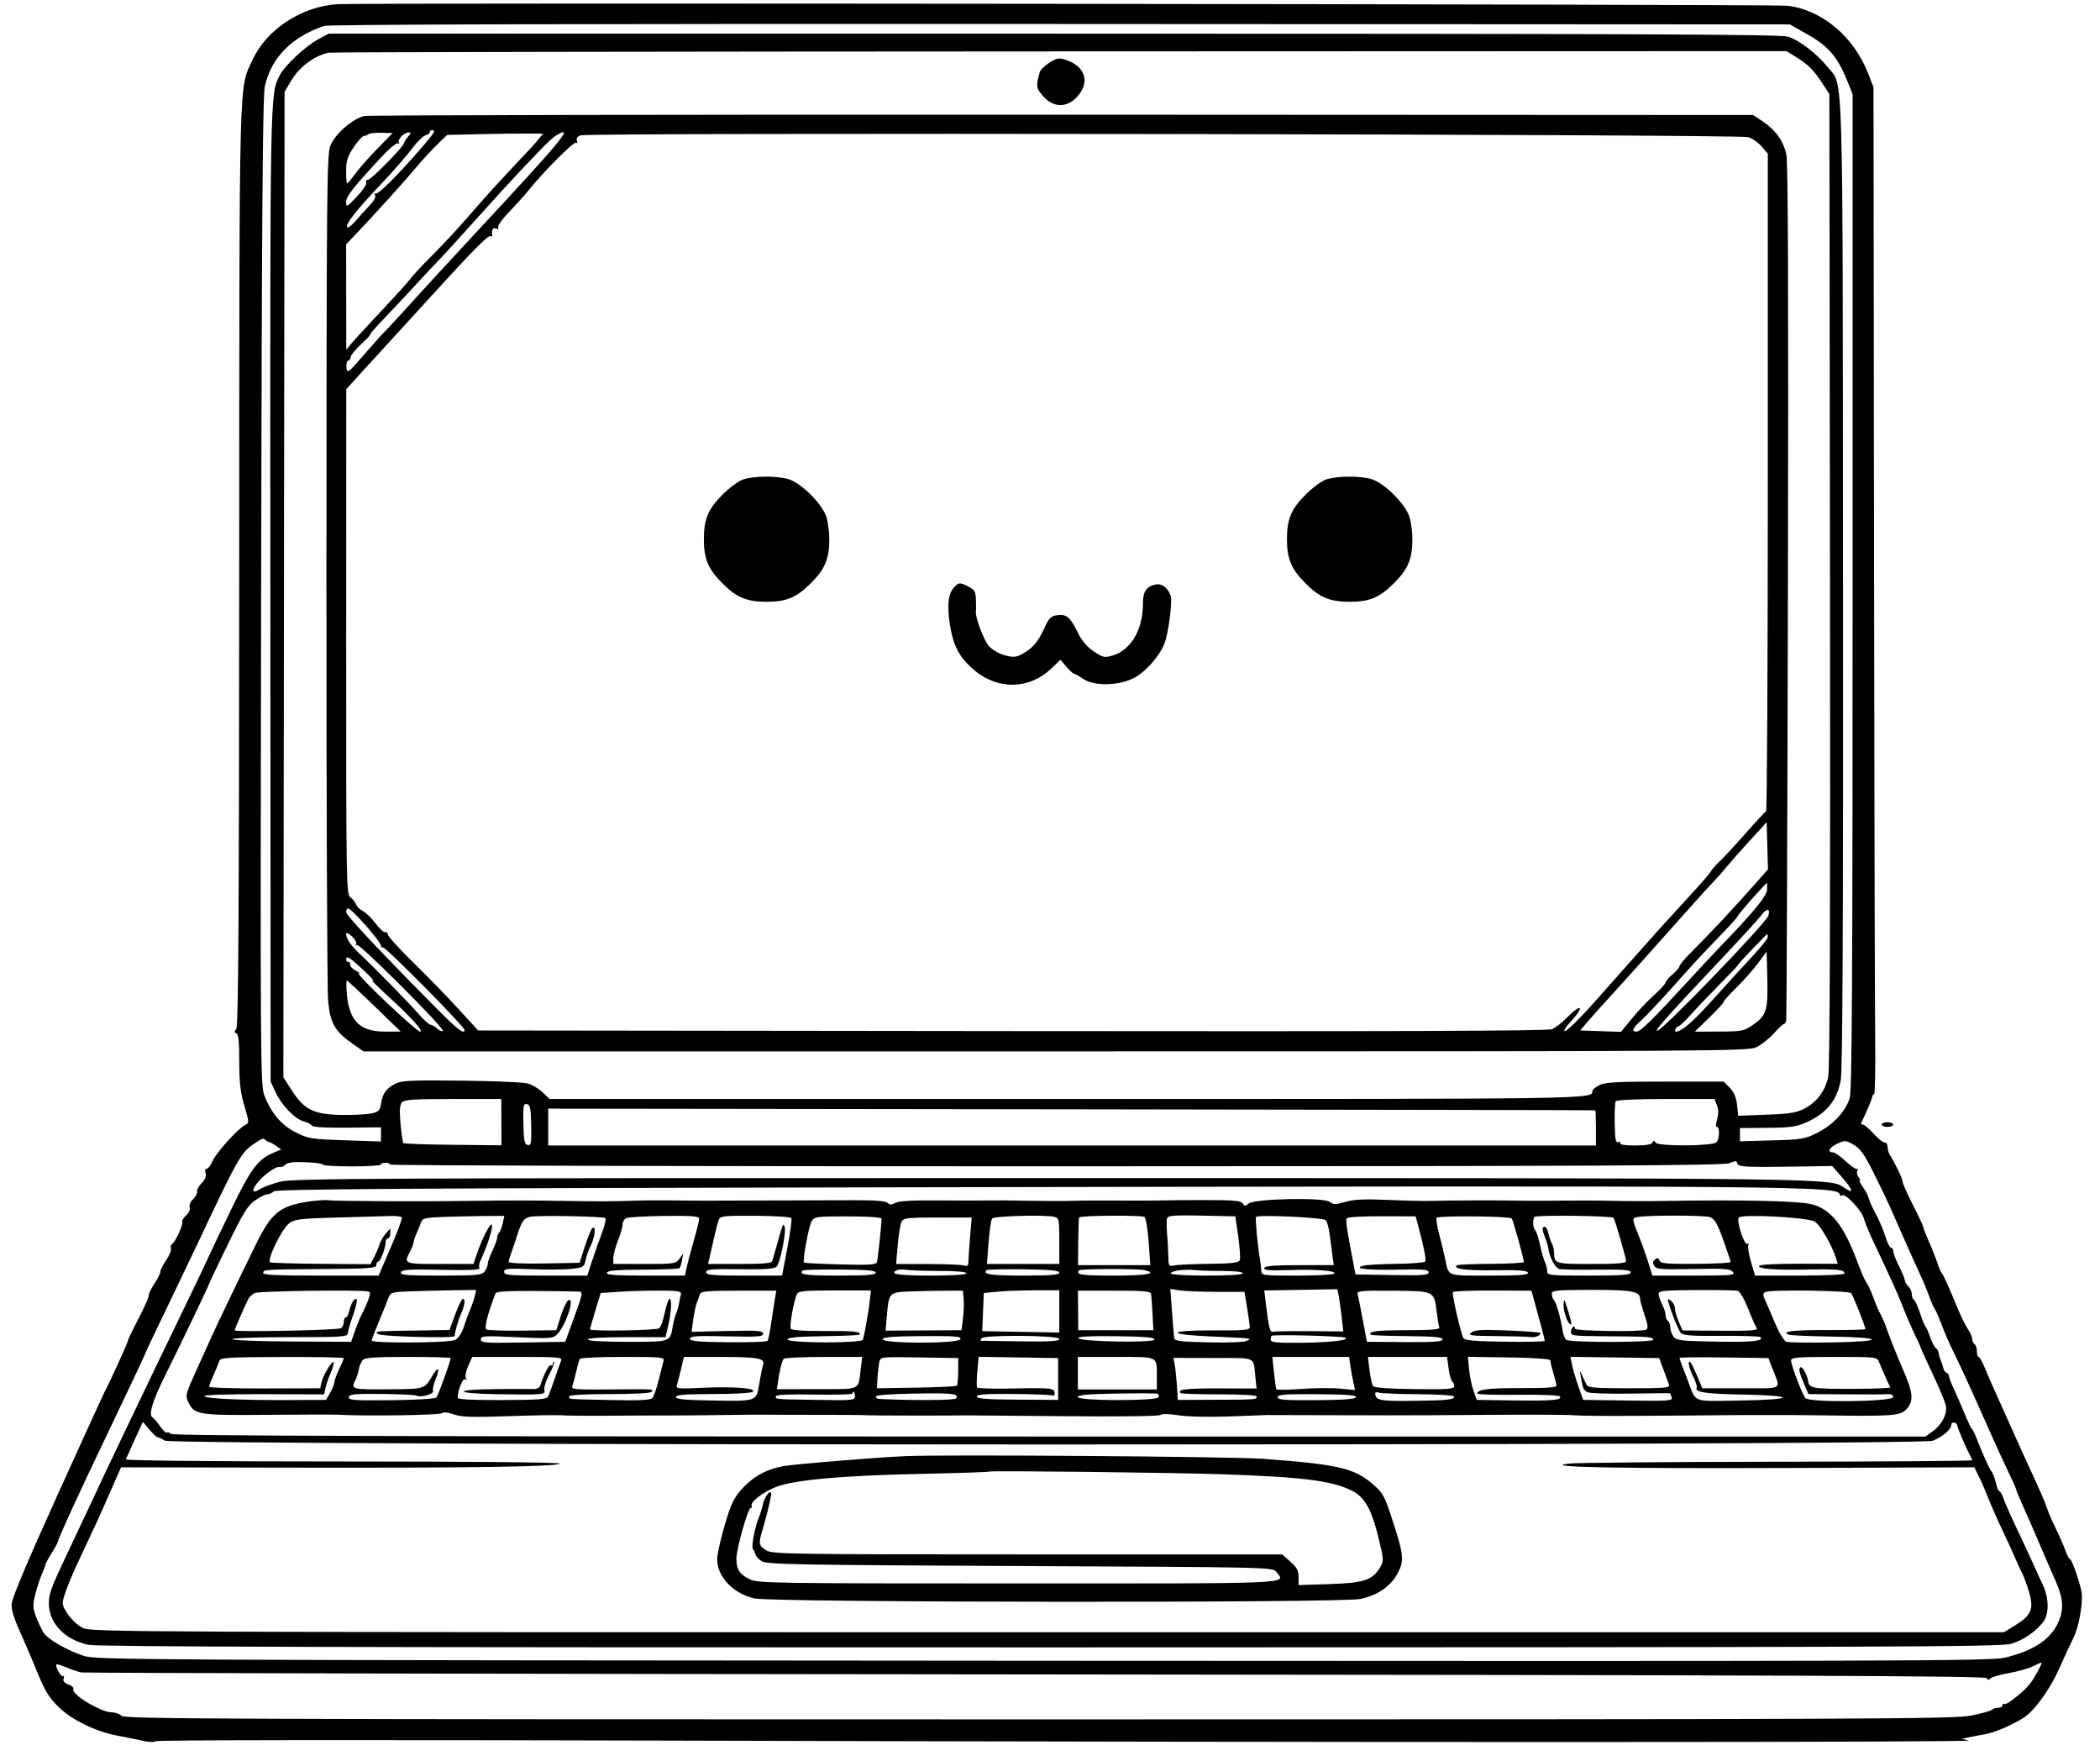 <svg xmlns="http://www.w3.org/2000/svg" width="904" height="758" viewBox="0 0 904 758" version="1.1"><path d="M 145.500 1.785 C 130.090 2.663, 114.953 12.464, 108.844 25.519 C 102.752 38.538, 103.060 27.105, 102.972 243.463 C 102.910 395.485, 102.614 441.762, 101.696 442.875 C 100.764 444.005, 100.776 444.418, 101.750 444.746 C 102.655 445.050, 102.999 448.389, 102.997 456.833 C 102.994 465.915, 103.477 470.131, 105.175 475.860 C 107.319 483.094, 107.324 483.238, 105.428 484.244 C 102.239 485.936, 92.936 496.270, 91.471 499.750 C 90.718 501.538, 89.599 503, 88.984 503 C 88.330 503, 88.122 503.810, 88.484 504.949 C 88.894 506.242, 88.330 507.670, 86.807 509.193 C 85.544 510.456, 84.652 512.104, 84.825 512.856 C 84.997 513.607, 84.223 515.075, 83.103 516.118 C 81.939 517.203, 81.323 518.677, 81.663 519.563 C 82.007 520.462, 81.354 521.953, 80.106 523.116 C 78.923 524.218, 78.179 525.481, 78.453 525.924 C 79.033 526.862, 75.468 534.593, 74.051 535.468 C 73.521 535.796, 73.308 536.639, 73.578 537.342 C 73.848 538.045, 72.928 540.301, 71.534 542.355 C 70.140 544.408, 69 546.681, 69 547.405 C 69 548.129, 67.875 550.379, 66.500 552.405 C 65.125 554.431, 64 556.782, 64 557.629 C 64 558.476, 61.975 563.040, 59.500 567.770 C 57.025 572.499, 55 576.743, 55 577.199 C 55 577.953, 47.195 595.025, 44.907 599.275 C 44.382 600.251, 35.188 620.401, 24.476 644.053 C 11.610 672.462, 5 688.193, 5 690.406 C 5 693.691, 5.940 696.463, 10.458 706.500 C 11.696 709.250, 14.385 715.601, 16.434 720.613 C 19.379 727.818, 21.241 730.781, 25.329 734.770 C 30.957 740.260, 41.264 745.277, 50.364 746.955 C 53.189 747.476, 57.906 748.442, 60.847 749.103 C 63.982 749.807, 66.465 749.929, 66.847 749.399 C 67.235 748.862, 157.723 748.757, 290 749.140 C 579.943 749.980, 851.287 749.945, 847.500 749.069 L 844.500 748.375 847.500 747.722 C 849.150 747.362, 852.300 746.764, 854.500 746.392 C 858.616 745.697, 866.435 742.355, 871.199 739.256 C 875.868 736.219, 882.635 726.824, 886.508 718 C 888.561 713.325, 891.271 707.475, 892.530 705 C 894.723 700.691, 896.541 691.220, 896.167 686.056 C 895.935 682.850, 891.920 671, 891.066 671 C 890.701 671, 889.804 669.313, 889.074 667.250 C 888.343 665.188, 886.496 660.954, 884.970 657.842 C 883.443 654.730, 881.871 651.130, 881.477 649.842 C 880.714 647.347, 877.650 640.287, 873.080 630.500 C 871.539 627.200, 868.684 620.900, 866.735 616.500 C 864.787 612.100, 861.655 605.125, 859.777 601 C 857.899 596.875, 855.493 591.364, 854.431 588.754 C 853.369 586.143, 852.163 584.006, 851.750 584.004 C 851.337 584.002, 851 582.902, 851 581.559 C 851 580.216, 850.550 578.840, 850 578.500 C 849.450 578.160, 849 577.190, 849 576.345 C 849 575.500, 848.194 573.614, 847.208 572.154 C 846.223 570.694, 844.476 567.250, 843.325 564.500 C 838.427 552.788, 836.484 548.470, 835.901 548 C 835.561 547.725, 834.690 545.700, 833.968 543.500 C 833.245 541.300, 831.606 537.165, 830.327 534.312 C 829.047 531.458, 828 528.755, 828 528.303 C 828 527.852, 825.975 523.514, 823.500 518.664 C 821.025 513.815, 819 509.230, 819 508.476 C 819 507.266, 816.078 501.171, 813.491 496.985 C 812.987 496.170, 812.558 494.602, 812.537 493.501 C 812.517 492.401, 811.978 491.599, 811.339 491.720 C 810.701 491.841, 808.565 490.154, 806.592 487.970 C 804.619 485.787, 802.517 484, 801.919 484 C 801.322 484, 801.003 483.663, 801.210 483.250 C 803.163 479.362, 806 472.650, 806 471.917 C 806 471.413, 806.337 471, 806.750 471.001 C 807.163 471.001, 807.373 459.639, 807.217 445.751 C 807.061 431.863, 806.836 334.325, 806.717 229 L 806.500 37.500 804.182 31.581 C 797.938 15.638, 784.165 4.136, 769.305 2.455 C 763.748 1.826, 156.224 1.174, 145.500 1.785 M 139.500 11.169 C 125.602 15.851, 116.785 24.812, 114.018 37.066 C 113.076 41.236, 112.701 91.879, 112.404 254.729 C 112.039 454.869, 112.116 467.211, 113.764 471.405 C 116.807 479.152, 121.142 484.260, 127.316 487.373 C 132.666 490.070, 133.963 490.278, 148.507 490.766 L 164 491.287 164 488.233 L 164 485.179 149.464 485.339 C 139.858 485.446, 134.686 485.128, 134.214 484.404 C 133.821 483.801, 132.271 483.007, 130.769 482.640 C 127.068 481.734, 121.208 475.679, 118.623 470.089 L 116.500 465.500 116.376 256.570 C 116.245 37.750, 116.192 40.710, 120.423 32.393 C 122.541 28.229, 131.599 19.780, 137.073 16.860 L 141.500 14.500 453.500 14.500 C 700.917 14.500, 766.354 14.760, 769.626 15.755 C 774.483 17.233, 782.154 23.103, 786.808 28.904 C 793.661 37.446, 793.218 22.371, 793.366 252 C 793.464 404.380, 793.196 461.014, 792.355 465.199 C 790.616 473.848, 786.133 479.248, 777.500 483.091 C 773.307 484.958, 770.605 485.332, 760.750 485.409 L 749 485.500 749 488.346 L 749 491.192 762.750 490.822 C 775.592 490.476, 776.886 490.258, 782.355 487.512 C 789.136 484.108, 794.501 478.337, 796.264 472.553 C 797.229 469.390, 797.500 421.509, 797.500 254.500 L 797.500 40.500 795.182 34.761 C 791.071 24.580, 787.158 19.968, 778.417 15 L 770.500 10.500 456.500 10.329 C 247.152 10.215, 141.500 10.495, 139.500 11.169 M 141.500 22.668 C 135.194 24.041, 128.938 28.711, 125.349 34.725 L 122.500 39.500 122.241 251.581 L 121.982 463.662 125.857 469.658 C 131.077 477.734, 135.293 479.721, 147.500 479.860 C 152.450 479.916, 158.070 479.616, 159.989 479.192 C 163.033 478.521, 163.555 477.955, 164.073 474.764 C 164.774 470.456, 166.276 468.426, 170.305 466.342 C 172.767 465.069, 177.424 464.862, 198.378 465.093 C 212.195 465.246, 225.075 465.778, 227 466.276 C 228.925 466.775, 231.871 468.491, 233.548 470.091 L 236.595 473 460.239 473 C 689.518 473, 685.430 473.063, 685.485 469.513 C 685.493 468.971, 686.850 467.846, 688.500 467.013 C 690.942 465.781, 696.191 465.500, 716.728 465.500 L 741.956 465.500 744.587 468.132 C 746.422 469.967, 747.380 472.194, 747.751 475.481 L 748.282 480.198 760.391 479.759 C 770.254 479.402, 773.279 478.920, 776.698 477.162 C 782.120 474.374, 785.671 469.642, 786.989 463.447 C 787.713 460.049, 787.958 393.040, 787.771 249.500 L 787.500 40.500 784.624 36.071 C 780.853 30.263, 778.398 27.786, 773.270 24.615 L 769.040 22 456.270 22.116 C 284.246 22.180, 142.600 22.428, 141.500 22.668 M 451.255 27.312 C 449.470 28.515, 447.825 30.175, 447.598 31 C 445.898 37.188, 446.001 37.932, 449.041 41.394 C 453.918 46.949, 460.427 46.423, 464.921 40.111 C 468.707 34.794, 466.823 29.078, 460.401 26.394 C 456.083 24.590, 455.154 24.683, 451.255 27.312 M 156.910 49.927 C 152.101 50.873, 144.482 57.407, 142.328 62.432 C 140.691 66.248, 140.580 77.511, 140.520 244.500 C 140.485 342.400, 140.813 426.255, 141.250 430.845 C 142.160 440.423, 144.203 443.959, 151.923 449.321 L 156.500 452.500 454.500 452.500 C 742.600 452.500, 752.624 452.438, 756.227 450.647 C 758.276 449.628, 761.641 446.928, 763.704 444.647 C 765.767 442.366, 767.706 440.580, 768.013 440.679 C 768.320 440.777, 768.726 440.102, 768.915 439.179 C 769.104 438.255, 769.435 355.150, 769.651 254.500 C 769.920 128.743, 769.713 69.952, 768.989 66.553 C 767.737 60.668, 764.343 55.917, 758.742 52.211 L 754.646 49.500 457.573 49.360 C 294.183 49.283, 158.884 49.538, 156.910 49.927 M 185 56.883 C 185 57.369, 184.156 57.987, 183.125 58.257 C 182.093 58.527, 179.450 61.167, 177.249 64.124 C 175.049 67.081, 169.031 73.953, 163.875 79.396 C 153.262 90.599, 148.432 96.766, 149.462 97.795 C 149.849 98.182, 151.508 96.924, 153.150 94.999 C 154.792 93.075, 157.506 90.077, 159.181 88.338 C 161.057 86.390, 161.931 84.698, 161.459 83.933 C 161.021 83.225, 161.101 82.945, 161.646 83.281 C 162.668 83.913, 170.738 75.944, 180.800 64.366 C 187.089 57.129, 187.791 56, 186 56 C 185.450 56, 185 56.398, 185 56.883 M 158.562 57.771 C 158.161 58.172, 157.308 58.500, 156.667 58.500 C 156.025 58.500, 154.037 60.688, 152.250 63.363 C 149.587 67.347, 149 69.200, 149 73.613 C 149 76.576, 149.186 79, 149.413 79 C 149.641 79, 151.230 77.088, 152.945 74.750 C 154.659 72.412, 158.984 67.522, 162.556 63.881 L 169.049 57.262 164.170 57.152 C 161.486 57.092, 158.963 57.370, 158.562 57.771 M 172.653 58.831 C 171.741 59.838, 171.334 61.035, 171.748 61.491 C 172.162 61.948, 172.001 62.036, 171.391 61.688 C 170.781 61.341, 167.856 63.657, 164.891 66.836 C 152.088 80.564, 149 84.472, 149 86.948 C 149 89.308, 149.287 89.166, 153.586 84.679 C 156.109 82.046, 157.944 79.298, 157.665 78.571 C 157.386 77.843, 157.724 77.305, 158.415 77.374 C 159.689 77.502, 174 62.865, 174 61.435 C 174 61.007, 174.745 59.835, 175.655 58.829 C 177.064 57.272, 177.087 57, 175.810 57 C 174.985 57, 173.564 57.824, 172.653 58.831 M 205.506 57.758 L 192.511 58.063 188.142 62.282 C 185.740 64.602, 181.523 69.200, 178.773 72.500 C 174.058 78.155, 161.070 92.493, 152.750 101.227 L 149 105.163 149.033 127.832 L 149.067 150.500 151.125 148 C 152.257 146.625, 158.202 140.156, 164.335 133.625 C 170.468 127.094, 176.149 120.804, 176.960 119.647 C 177.770 118.490, 181.148 114.834, 184.467 111.522 C 191.430 104.572, 197.977 97.463, 206.570 87.522 C 209.908 83.660, 216.545 76.399, 221.318 71.387 C 226.091 66.375, 230.838 61.200, 231.868 59.887 L 233.739 57.500 226.119 57.476 C 221.929 57.463, 212.652 57.589, 205.506 57.758 M 239.524 58.206 C 238.437 58.837, 235.583 61.410, 233.180 63.926 C 230.777 66.442, 226.449 70.975, 223.561 74 C 220.673 77.025, 212.053 86.467, 204.405 94.983 C 196.757 103.499, 189.779 111.149, 188.898 111.983 C 188.017 112.817, 183.779 117.325, 179.480 122 C 175.180 126.675, 168.751 133.537, 165.193 137.250 C 161.634 140.963, 159 144, 159.339 144 C 159.678 144, 157.940 145.857, 155.478 148.127 C 153.015 150.397, 151 152.835, 151 153.544 C 151 154.253, 150.511 154.996, 149.912 155.196 C 149.314 155.395, 148.977 156.780, 149.162 158.272 C 149.481 160.832, 149.897 160.527, 156.500 152.897 C 160.350 148.448, 164.061 144.289, 164.747 143.654 C 165.843 142.640, 178.369 129.011, 187.406 119 C 189.143 117.075, 196.427 109.200, 203.592 101.500 C 242.281 59.919, 247.579 53.536, 239.524 58.206 M 249.836 58.256 C 248.527 58.741, 248.005 59.569, 248.384 60.558 C 248.744 61.496, 248.562 61.847, 247.923 61.452 C 246.949 60.851, 234.003 73.852, 227.462 82 C 225.917 83.925, 222.201 88.043, 219.206 91.151 C 216.210 94.259, 214.062 97.291, 214.432 97.889 C 214.851 98.567, 214.519 98.753, 213.552 98.382 C 212.137 97.839, 211.499 98.980, 211.906 101.324 C 211.985 101.778, 211.652 101.903, 211.166 101.603 C 210.256 101.040, 203.172 108.168, 187.500 125.415 C 182.550 130.862, 175.125 138.983, 171 143.461 C 166.875 147.940, 160.251 155.180, 156.279 159.552 L 149.059 167.500 149.029 276.193 C 149.001 380.085, 149.080 384.944, 150.816 386.193 C 151.815 386.912, 152.927 388.291, 153.288 389.259 C 153.649 390.226, 154.969 391.509, 156.222 392.111 C 157.475 392.712, 159.897 395.071, 161.605 397.352 C 163.312 399.634, 165.225 401.388, 165.855 401.250 C 166.485 401.113, 167 401.578, 167 402.285 C 167 402.992, 171.838 408.298, 177.750 414.077 C 183.663 419.856, 192.396 428.840, 197.157 434.042 L 205.815 443.500 435.656 443.768 C 598.627 443.958, 666.257 443.722, 668.107 442.956 C 669.542 442.361, 672.446 440.103, 674.561 437.937 C 680.697 431.654, 682.363 432.917, 676.442 439.364 C 674.491 441.489, 673.122 443.455, 673.400 443.733 C 674.017 444.351, 679.804 438.719, 687.511 430 C 690.671 426.425, 694.473 422.150, 695.960 420.500 C 697.448 418.850, 702.634 413, 707.486 407.500 C 712.338 402, 720.626 392.847, 725.904 387.160 C 731.182 381.473, 735.900 376.073, 736.389 375.160 C 736.879 374.247, 738.714 372.150, 740.469 370.500 C 742.223 368.850, 747.223 363.450, 751.579 358.500 C 755.936 353.550, 759.837 349.350, 760.250 349.167 C 760.663 348.983, 761 285.230, 761 207.493 L 761 66.153 758.467 63.143 C 757.074 61.488, 754.429 59.637, 752.589 59.030 C 748.701 57.746, 253.275 56.984, 249.836 58.256 M 320 206.302 C 318.075 206.906, 314.007 209.898, 310.961 212.950 C 304.827 219.096, 303 223.468, 303 232 C 303 240.537, 304.826 244.904, 310.961 251.039 C 317.096 257.174, 321.463 259, 330 259 C 338.537 259, 342.904 257.174, 349.039 251.039 C 355.174 244.904, 357 240.537, 357 232 C 357 229.103, 356.455 224.880, 355.789 222.616 C 354.154 217.056, 344.944 207.846, 339.384 206.211 C 334.418 204.750, 324.803 204.795, 320 206.302 M 571 206.302 C 569.075 206.906, 565.007 209.898, 561.961 212.950 C 555.827 219.096, 554 223.468, 554 232 C 554 240.537, 555.826 244.904, 561.961 251.039 C 568.096 257.174, 572.463 259, 581 259 C 589.537 259, 593.904 257.174, 600.039 251.039 C 606.174 244.904, 608 240.537, 608 232 C 608 229.103, 607.455 224.880, 606.789 222.616 C 605.154 217.056, 595.944 207.846, 590.384 206.211 C 585.418 204.750, 575.803 204.795, 571 206.302 M 410.612 252.876 C 408.174 255.570, 407.632 260.622, 408.903 268.811 C 410.331 278.015, 412.984 282.984, 419.359 288.396 C 429.526 297.027, 443.074 296.776, 452.500 287.780 L 456.500 283.963 459.073 286.982 C 460.488 288.642, 461.993 290, 462.418 290 C 462.843 290, 464.528 290.952, 466.161 292.115 C 470.876 295.472, 482.063 295.201, 488.568 291.572 C 493.397 288.878, 499.061 282.414, 501.206 277.147 C 502.934 272.906, 504.818 258.694, 503.956 256.405 C 502.559 252.693, 500.083 250.945, 497.178 251.619 C 493.363 252.504, 492 254.712, 492 260.010 C 492 270.971, 486.841 279.769, 479.042 282.105 C 475.482 283.172, 474.860 283.039, 470.845 280.354 C 467.850 278.351, 465.683 275.770, 463.870 272.048 C 460.700 265.540, 459.048 264.193, 454.971 264.791 C 452.362 265.174, 451.497 266.066, 449.556 270.373 C 446.913 276.241, 444.267 279.293, 439.840 281.583 C 437.202 282.947, 436.081 283.003, 432.342 281.956 C 429.808 281.246, 426.930 279.518, 425.548 277.874 C 423.438 275.367, 419.740 265.463, 420.103 263.295 C 420.177 262.858, 420.184 260.599, 420.118 258.276 C 420.017 254.665, 419.571 253.830, 417.050 252.526 C 413.272 250.572, 412.667 250.605, 410.612 252.876 M 753.264 361.775 C 749.284 366.128, 744.784 371.225, 743.264 373.101 C 741.744 374.977, 739.375 377.666, 738 379.077 C 736.625 380.487, 732.125 385.418, 728 390.035 C 723.875 394.651, 717.670 401.594, 714.211 405.464 C 710.752 409.334, 706.702 413.881, 705.211 415.570 C 703.720 417.258, 698.624 422.883, 693.887 428.070 C 689.149 433.256, 684.142 438.850, 682.759 440.500 L 680.245 443.500 689.027 443.800 L 697.808 444.100 702.421 438.438 C 704.958 435.323, 709.276 430.759, 712.017 428.295 C 714.758 425.831, 717 423.377, 717 422.843 C 717 422.308, 718.350 420.735, 720 419.347 C 721.650 417.958, 723 416.364, 723 415.804 C 723 415.243, 725.362 412.444, 728.250 409.582 C 735.649 402.248, 745.388 391.875, 753.839 382.328 L 761.072 374.156 760.786 364.008 L 760.500 353.860 753.264 361.775 M 754.146 386.915 C 750.766 390.718, 748 394.073, 748 394.371 C 748 394.668, 745.048 397.969, 741.440 401.706 C 732.155 411.323, 729.480 414.213, 719.416 425.499 C 714.512 430.999, 708.813 437.035, 706.750 438.913 C 702.723 442.580, 702.101 444, 704.522 444 C 706.172 444, 711.256 439.026, 726 422.986 C 731.225 417.302, 737.300 410.787, 739.500 408.509 C 754.704 392.767, 760.508 385.758, 760.663 382.948 C 760.753 381.327, 760.706 380, 760.559 380 C 760.412 380, 757.526 383.112, 754.146 386.915 M 149 392.539 C 149 393.946, 163.239 409.110, 188.165 434.250 C 196.846 443.005, 200 445.416, 200 443.296 C 200 441.866, 165.924 407.423, 164.833 407.750 C 164.375 407.887, 164 407.553, 164 407.008 C 164 405.307, 151.365 391, 149.863 391 C 149.388 391, 149 391.693, 149 392.539 M 758.310 393.795 C 757.205 395.289, 750.046 403.140, 742.401 411.242 C 717.760 437.355, 712.683 443.016, 713.325 443.658 C 714.442 444.776, 760.469 397.139, 761.284 394.021 C 762.100 390.901, 760.537 390.783, 758.310 393.795 M 149 401.891 C 149 404.100, 150.953 406.867, 155.587 411.228 C 161.959 417.223, 176.084 431.685, 180.515 436.750 C 182.560 439.087, 184.707 441, 185.288 441 C 185.868 441, 187.168 441.747, 188.177 442.661 C 189.187 443.574, 190.298 444.035, 190.647 443.686 C 191.581 442.753, 154.824 405.991, 153.670 406.704 C 153.132 407.037, 152.972 406.855, 153.315 406.300 C 153.658 405.745, 152.827 404.247, 151.469 402.971 C 150.085 401.670, 149 401.196, 149 401.891 M 754.250 408.567 C 750.813 412.144, 748 415.256, 748 415.482 C 748 415.709, 744.509 419.405, 740.241 423.697 C 735.974 427.989, 730.461 433.774, 727.991 436.553 C 725.521 439.332, 723.061 441.660, 722.525 441.728 C 721.449 441.863, 720.453 444, 721.466 444 C 723.897 444, 728.846 439.699, 737.500 430.067 C 743 423.945, 750.535 415.688, 754.245 411.718 C 757.955 407.748, 760.992 403.938, 760.995 403.250 C 760.998 402.563, 760.888 402.014, 760.750 402.032 C 760.612 402.049, 757.688 404.990, 754.250 408.567 M 756.821 414.521 C 754.797 417.259, 750.635 421.960, 747.571 424.966 C 744.507 427.972, 742 430.768, 742 431.180 C 742 431.592, 739.207 434.645, 735.793 437.964 L 729.587 444 740.043 443.967 C 749.801 443.936, 750.768 443.749, 754.500 441.173 C 760.415 437.090, 761.108 434.901, 760.782 421.318 L 760.500 409.542 756.821 414.521 M 149 413 C 149 413.550, 149.450 414, 150 414 C 150.550 414, 150.887 414.526, 150.750 415.168 C 150.613 415.811, 151.625 416.929, 153 417.654 C 154.375 418.378, 155.050 418.981, 154.500 418.994 C 152.869 419.032, 179.213 444, 180.884 444 C 182.420 444, 177.650 438.554, 169.595 431.109 C 160.733 422.919, 159.822 422, 160.564 422 C 160.990 422, 158.900 419.753, 155.920 417.006 C 150.484 411.998, 149 411.138, 149 413 M 149.322 427.903 C 150.352 439.460, 154.983 444.006, 165.710 443.989 L 172.500 443.979 161.148 432.989 C 154.905 426.945, 149.571 422, 149.296 422 C 149.021 422, 149.032 424.656, 149.322 427.903 M 172.986 474.517 C 172.070 475.620, 171.918 478.137, 172.426 483.746 C 172.810 487.988, 173.359 491.693, 173.645 491.979 C 173.931 492.266, 183.551 492.595, 195.022 492.712 L 215.880 492.923 215.840 482.962 L 215.801 473 195.023 473 C 177.671 473, 174.037 473.250, 172.986 474.517 M 695.519 473.970 C 695.189 474.503, 694.996 478.804, 695.089 483.527 C 695.226 490.498, 695.526 492.012, 696.681 491.569 C 697.469 491.266, 697.831 491.464, 697.493 492.011 C 697.113 492.627, 699.516 493, 703.858 493 C 708.501 493, 711.003 492.582, 711.341 491.750 C 711.737 490.772, 712.051 490.790, 712.784 491.832 C 713.890 493.408, 736.661 493.298, 738.750 491.707 C 740.178 490.619, 740.466 485, 739.094 485 C 738.568 485, 738.602 483.633, 739.175 481.750 C 739.841 479.556, 739.819 477.607, 739.106 475.750 L 738.050 473 717.084 473 C 704.623 473, 695.875 473.393, 695.519 473.970 M 225.307 483.674 C 225.468 491.002, 225.779 492.527, 227.170 492.794 C 228.637 493.077, 228.819 492.051, 228.667 484.321 C 228.522 476.942, 228.222 475.474, 226.804 475.201 C 225.309 474.913, 225.136 475.891, 225.307 483.674 M 236 485.075 L 236 493 461.500 493 L 687 493 687 485.500 C 687 481.375, 686.888 477.938, 686.750 477.862 C 686.612 477.786, 585.138 477.595, 461.250 477.437 L 236 477.149 236 485.075 M 810 484 C 810 484.550, 811.125 485, 812.500 485 C 813.875 485, 815 484.550, 815 484 C 815 483.450, 813.875 483, 812.500 483 C 811.125 483, 810 483.450, 810 484 M 109.288 492.308 C 103.711 496.115, 102.322 498.579, 84.935 535.500 C 82.604 540.450, 76.715 552.750, 71.849 562.834 C 66.982 572.917, 63 581.309, 63 581.483 C 63 581.829, 53.787 601.399, 45.810 618 C 34.497 641.543, 25 662.221, 25 663.309 C 25 663.711, 23.825 665.901, 22.389 668.177 C 20.952 670.452, 19.682 672.805, 19.565 673.407 C 19.449 674.008, 18.670 676.075, 17.835 678 C 16.999 679.925, 15.768 683.787, 15.098 686.582 C 14.048 690.967, 14.119 692.268, 15.619 696.082 C 16.575 698.512, 17.999 701.507, 18.785 702.738 C 20.559 705.516, 28.713 710.214, 36 712.657 C 41.303 714.434, 56.081 714.510, 449 714.767 C 817.357 715.009, 857.124 714.883, 863 713.457 C 875.499 710.422, 882.726 705.635, 886.065 698.178 C 888.579 692.564, 888.201 687.708, 884.640 679.852 C 883.305 676.908, 880.308 670, 877.980 664.500 C 875.651 659, 872.453 651.676, 870.873 648.225 C 869.293 644.774, 868 641.657, 868 641.300 C 868 640.942, 866.464 637.466, 864.586 633.575 C 862.709 629.684, 859.382 622.450, 857.193 617.500 C 848.937 598.827, 843.653 587.259, 840.293 580.500 C 838.926 577.750, 836.891 573.025, 835.771 570 C 834.650 566.975, 833.350 564.011, 832.880 563.414 C 832.411 562.816, 831.332 560.357, 830.482 557.950 C 829.633 555.542, 827.871 551.306, 826.566 548.536 C 824.469 544.081, 820.798 535.837, 813.665 519.560 C 812.474 516.843, 809.250 510.138, 806.500 504.661 C 802.515 496.724, 800.770 494.289, 797.906 492.663 C 794.430 490.691, 794.191 490.682, 790.633 492.370 C 787.234 493.983, 786.507 495.983, 789.309 496.012 C 789.964 496.019, 792.383 497.774, 794.684 499.912 C 796.986 502.049, 799.195 503.506, 799.595 503.149 C 799.994 502.792, 799.985 503.082, 799.574 503.794 C 799.164 504.505, 799.372 505.743, 800.036 506.544 C 800.701 507.345, 800.934 508, 800.554 508 C 800.175 508, 800.819 509.341, 801.985 510.979 C 803.152 512.618, 804.261 514.756, 804.448 515.729 C 804.636 516.703, 806.004 519.750, 807.489 522.500 C 808.973 525.250, 810.838 529.638, 811.633 532.250 C 812.427 534.862, 813.510 537, 814.039 537 C 814.567 537, 815 537.690, 815 538.533 C 815 539.377, 816.125 542.287, 817.500 545 C 818.875 547.713, 820 550.431, 820 551.038 C 820 551.646, 820.675 552.818, 821.500 553.643 C 822.325 554.468, 823 555.984, 823 557.012 C 823 558.041, 823.416 559.139, 823.924 559.453 C 824.431 559.767, 825.623 562.381, 826.571 565.262 C 827.519 568.143, 828.568 570.725, 828.903 571 C 829.237 571.275, 830.134 573.300, 830.896 575.500 C 831.658 577.700, 832.749 579.802, 833.321 580.170 C 833.892 580.539, 834.469 581.586, 834.603 582.498 C 834.736 583.410, 835.174 584.909, 835.574 585.828 C 835.974 586.748, 836.435 588.167, 836.597 588.982 C 836.759 589.797, 837.366 590.622, 837.946 590.815 C 838.525 591.008, 839 591.662, 839 592.268 C 839 592.873, 839.866 595.198, 840.924 597.434 C 841.982 599.670, 844.058 604.425, 845.537 608 C 847.015 611.575, 848.512 614.725, 848.862 615 C 849.213 615.275, 850.017 616.850, 850.648 618.500 C 852.960 624.540, 856.516 632.513, 857.115 633 C 857.759 633.523, 859.202 637.496, 859.622 639.900 C 859.757 640.670, 860.286 641.570, 860.799 641.900 C 861.311 642.230, 862.071 643.625, 862.488 645 C 862.905 646.375, 865.596 652.450, 868.469 658.500 C 871.341 664.550, 874.481 671.300, 875.445 673.500 C 876.409 675.700, 878.163 679.525, 879.342 682 C 882.067 687.720, 882.167 694.622, 879.574 698.033 C 876.386 702.229, 870.932 705.943, 865.663 707.507 C 861.308 708.801, 809.605 708.990, 452.010 709.018 C 148.592 709.042, 41.958 708.755, 37.992 707.905 C 27.965 705.754, 21.126 698.665, 21.042 690.333 C 20.998 685.960, 21.909 683.480, 29.243 668 C 34.751 656.375, 41.192 642.678, 45.230 634 C 46.894 630.425, 50.855 622.100, 54.032 615.500 C 57.209 608.900, 62.380 598.100, 65.522 591.500 C 68.665 584.900, 74.954 571.850, 79.499 562.500 C 84.044 553.150, 88.770 543.250, 90.002 540.500 C 91.234 537.750, 95.763 528.256, 100.067 519.401 C 108.132 502.808, 111.158 498.834, 117.835 496.068 L 121.062 494.732 118.781 493.123 C 117.526 492.238, 116.200 491.511, 115.833 491.507 C 115.467 491.503, 114.829 491.163, 114.417 490.750 C 113.363 489.697, 112.913 489.834, 109.288 492.308 M 744.500 500.617 C 742.071 501.664, 686.957 501.918, 454.750 501.955 C 297.037 501.980, 168 501.646, 168 501.214 C 168 500.782, 167.100 500.429, 166 500.429 C 164.900 500.429, 164 500.782, 164 501.214 C 164 501.646, 158.375 502, 151.500 502 C 144.625 502, 138.997 501.663, 138.994 501.250 C 138.990 500.837, 135.670 500.365, 131.615 500.199 C 126.348 499.985, 123.850 500.293, 122.863 501.280 C 122.104 502.039, 120.923 502.474, 120.240 502.247 C 119.558 502.019, 117.191 503.264, 114.982 505.014 C 109.004 509.749, 106.700 515.175, 112.163 511.654 C 113.448 510.825, 117.265 509.439, 120.644 508.574 C 126.174 507.158, 159.504 507.004, 453.644 507.036 C 799.868 507.073, 787.354 506.910, 794.341 511.488 C 798.226 514.033, 797.593 511.956, 792.840 506.555 L 788.680 501.829 773.090 502.076 C 751.410 502.418, 748.204 502.239, 747.823 500.662 C 747.556 499.555, 746.980 499.548, 744.500 500.617 M 386.300 511 C 174.410 511.397, 118.841 511.759, 117.850 512.750 C 117.162 513.438, 115.927 514, 115.104 514 C 114.281 514, 111.901 515.182, 109.816 516.628 C 106.647 518.823, 104.706 521.963, 98.012 535.720 C 93.605 544.775, 90 552.355, 90 552.564 C 90 553.087, 78.078 577.943, 70.904 592.378 C 65.499 603.254, 63.757 609.306, 65.786 610.167 C 66.218 610.350, 67.618 611.988, 68.895 613.808 C 70.173 615.627, 71.465 616.868, 71.767 616.566 C 72.069 616.264, 72.927 616.525, 73.674 617.145 C 74.677 617.977, 173.754 618.274, 451.909 618.280 L 828.786 618.289 831.908 616.066 C 835.944 613.192, 838.352 608.512, 837.637 604.933 C 837.330 603.399, 834.811 597.348, 832.039 591.486 C 829.268 585.624, 827 580.639, 827 580.409 C 827 580.179, 825.853 577.630, 824.450 574.745 C 823.048 571.860, 820.752 566.575, 819.348 563 C 816.731 556.334, 814.265 550.854, 807.200 536 C 804.977 531.325, 802.837 526.219, 802.446 524.652 C 801.581 521.192, 794.541 513.547, 793.062 514.462 C 792.478 514.823, 792 514.740, 792 514.277 C 792 510.356, 780.414 510.263, 386.300 511 M 131.402 517.363 C 120.265 519.258, 116.650 522.349, 110.190 535.500 C 102.565 551.023, 93.461 569.988, 90.987 575.500 C 89.753 578.250, 87.311 583.650, 85.560 587.500 C 79.739 600.295, 79.672 600.543, 81.169 603.666 C 83.674 608.893, 85.614 609.192, 115.313 608.927 C 130.266 608.794, 143.850 608.770, 145.500 608.873 C 156.162 609.540, 189.318 609.082, 190.144 608.256 C 190.783 607.617, 192.578 607.780, 195.312 608.727 C 198.703 609.901, 203.211 610.047, 219 609.494 C 229.725 609.119, 240.075 608.955, 242 609.130 C 243.925 609.304, 253.150 609.383, 262.500 609.304 C 271.850 609.225, 282.875 609.182, 287 609.207 C 291.125 609.233, 301.700 609.147, 310.500 609.017 C 319.300 608.886, 327.625 608.817, 329 608.864 C 330.375 608.910, 340.500 608.937, 351.500 608.924 C 362.500 608.911, 372.063 608.987, 372.750 609.093 C 373.785 609.254, 408.684 609.307, 416.250 609.160 C 417.488 609.136, 436.479 609.294, 458.453 609.512 C 481.870 609.744, 498.863 609.528, 499.511 608.990 C 500.185 608.431, 503.266 608.485, 507.396 609.128 C 511.289 609.734, 520.419 609.946, 528.838 609.625 C 536.902 609.317, 544.400 609.043, 545.500 609.015 C 546.600 608.987, 559.650 609.020, 574.500 609.090 C 589.350 609.159, 608.475 609.160, 617 609.091 C 655.599 608.782, 674.764 608.796, 678 609.134 C 679.925 609.335, 690.500 609.444, 701.500 609.376 C 712.500 609.308, 722.625 609.247, 724 609.241 C 725.375 609.236, 735.275 609.149, 746 609.049 C 756.725 608.949, 773.825 608.992, 784 609.145 C 814.927 609.609, 818.122 609.372, 820.750 606.418 C 823.928 602.845, 823.576 599.419, 818.938 588.800 C 816.705 583.685, 813.935 576.800, 812.784 573.500 C 811.634 570.200, 810.141 566.600, 809.467 565.500 C 808.793 564.400, 807.436 561.250, 806.451 558.500 C 805.467 555.750, 804.125 552.825, 803.470 552 C 802.815 551.175, 801.033 547.125, 799.509 543 C 793.676 527.206, 787.998 520.170, 779.500 518.201 C 773.677 516.853, 748.561 516.318, 717 516.871 C 710.125 516.992, 700 516.973, 694.500 516.830 C 689 516.686, 678.650 516.644, 671.500 516.736 C 664.350 516.828, 656.475 516.833, 654 516.746 C 648.232 516.545, 621.884 516.617, 616 516.851 C 613.525 516.949, 605.316 516.763, 597.757 516.437 C 587.366 515.990, 582.830 516.193, 579.157 517.269 C 574.949 518.503, 574.047 518.502, 572.400 517.261 C 569.755 515.268, 540.064 515.872, 537.535 517.971 C 536.086 519.173, 535.722 519.169, 534.961 517.936 C 534.255 516.793, 531.059 516.500, 519.287 516.500 C 511.154 516.500, 502.700 516.569, 500.500 516.654 C 498.300 516.738, 489.300 516.763, 480.500 516.708 C 471.700 516.654, 462.925 516.708, 461 516.829 C 459.075 516.950, 450.975 516.928, 443 516.781 C 435.025 516.634, 426.700 516.579, 424.500 516.658 C 422.300 516.737, 413.075 516.734, 404 516.651 C 392.718 516.548, 386.837 516.881, 385.403 517.703 C 383.769 518.641, 383.041 518.641, 382.104 517.703 C 381.278 516.876, 376.620 516.520, 367.201 516.563 C 347.593 516.653, 339.732 516.676, 324.750 516.690 C 317.462 516.696, 309.025 516.721, 306 516.746 C 302.975 516.771, 295.325 516.726, 289 516.646 C 282.675 516.565, 274.125 516.657, 270 516.849 C 265.875 517.040, 255.525 517.072, 247 516.919 C 230.085 516.615, 217.920 516.595, 202.500 516.844 C 183.087 517.158, 144.462 516.987, 141.500 516.574 C 139.850 516.344, 135.306 516.699, 131.402 517.363 M 145.319 524 C 129.152 524.445, 126.844 524.722, 124.482 526.500 C 121.213 528.961, 114.624 542.642, 116.382 543.316 C 117.038 543.568, 127.008 543.847, 138.537 543.935 L 159.500 544.097 161.181 540.798 C 162.106 538.984, 163.132 536.541, 163.461 535.369 C 163.790 534.197, 164.946 532.215, 166.030 530.966 L 168 528.694 168 530.847 C 168 532.031, 167.550 533, 167 533 C 166.450 533, 166 533.756, 166 534.679 C 166 537.114, 163.736 543, 162.799 543 C 162.360 543, 162 543.675, 162 544.500 C 162 545.780, 158.956 546.024, 141.250 546.162 C 113.017 546.383, 113.743 546.342, 113.261 547.750 C 112.926 548.728, 118.293 549, 137.938 549 L 163.043 549 164.163 546.250 C 164.779 544.737, 166.285 541.250, 167.510 538.500 C 170.414 531.982, 173 525.188, 173 524.080 C 173 523.596, 170.863 523.267, 168.250 523.350 C 165.637 523.432, 155.319 523.725, 145.319 524 M 190.703 523.758 C 183.467 524.022, 181.807 524.383, 181.346 525.790 C 181.038 526.730, 180.159 528.918, 179.393 530.651 C 178.627 532.384, 178 534.245, 178 534.787 C 178 535.328, 177.328 537.060, 176.506 538.636 C 173.730 543.959, 173.828 544, 189.422 544 L 203.845 544 205.057 540.326 C 207.456 533.058, 211.413 525.427, 211.801 527.322 C 212.134 528.944, 209.577 536.758, 206.785 542.655 C 206.223 543.840, 206.053 545.277, 206.407 545.850 C 206.846 546.560, 201.674 546.772, 190.104 546.519 C 176.108 546.213, 173.062 546.396, 172.610 547.574 C 172.149 548.775, 174.836 549, 189.671 549 C 205.268 549, 207.431 548.800, 208.608 547.250 C 209.339 546.288, 209.951 544.797, 209.968 543.938 C 209.986 543.079, 210.900 540.513, 212 538.236 C 213.100 535.959, 214 533.490, 214 532.748 C 214 532.007, 214.403 530.972, 214.895 530.450 C 215.387 529.928, 216.083 528.103, 216.442 526.396 L 217.095 523.292 208.297 523.365 C 203.459 523.405, 195.542 523.582, 190.703 523.758 M 228.323 523.677 C 225.458 524.260, 224.640 525.433, 222.522 532 C 221.546 535.025, 220.355 538.534, 219.874 539.797 C 219.393 541.060, 219 542.535, 219 543.073 C 219 543.681, 224.780 543.947, 234.248 543.776 L 249.497 543.500 251.719 536.579 C 252.941 532.773, 254.405 529.195, 254.971 528.629 C 256.662 526.938, 256.204 532.285, 254.337 536.027 C 253.422 537.860, 252.393 540.742, 252.049 542.430 C 251.465 545.304, 251.077 545.539, 245.963 546.107 C 242.958 546.441, 235.213 546.505, 228.750 546.250 C 218.434 545.843, 217 545.983, 217 547.393 C 217 548.809, 219.128 549, 234.907 549 L 252.814 549 254.852 542.750 C 255.972 539.313, 257.881 533.904, 259.093 530.731 C 260.305 527.559, 260.986 524.653, 260.607 524.274 C 259.837 523.504, 231.731 522.985, 228.323 523.677 M 269.453 524.300 C 268.654 524.740, 268 525.960, 268 527.013 C 268 528.065, 267.100 531.209, 266 534 C 264.900 536.791, 264 540.182, 264 541.537 L 264 544 277.443 544 C 290.243 544, 290.963 543.892, 292.490 541.750 L 294.092 539.500 293.590 542.373 C 293.314 543.953, 292.830 545.504, 292.514 545.819 C 292.199 546.135, 285.129 546.417, 276.804 546.446 C 265.622 546.486, 261.558 546.827, 261.250 547.750 C 260.928 548.717, 264.679 549, 277.837 549 L 294.841 549 295.527 545.750 C 295.904 543.962, 297.289 538.737, 298.606 534.138 C 299.923 529.539, 301 525.186, 301 524.465 C 301 523.435, 297.784 523.192, 285.953 523.327 C 277.677 523.422, 270.252 523.860, 269.453 524.300 M 309.458 524.829 C 309.075 525.748, 308.165 529.200, 307.437 532.500 C 306.709 535.800, 305.810 539.737, 305.440 541.250 L 304.767 544 318.415 544 C 328.460 544, 332.165 543.670, 332.449 542.750 C 332.662 542.063, 333.595 538.800, 334.522 535.500 C 337.060 526.473, 337.147 526.268, 337.738 527.865 C 338.591 530.169, 335.812 543.911, 334.227 545.226 C 333.168 546.106, 328.576 546.406, 318.368 546.264 C 306.311 546.096, 304 546.300, 304 547.532 C 304 548.763, 306.640 549, 320.336 549 L 336.673 549 338.944 537.079 C 340.193 530.522, 340.965 524.752, 340.658 524.256 C 340.352 523.760, 333.363 523.310, 325.127 523.256 C 312.021 523.169, 310.067 523.366, 309.458 524.829 M 349.446 525.500 C 348.189 527.473, 345.350 542.713, 346.109 543.410 C 346.324 543.608, 353.349 543.957, 361.719 544.186 C 373.745 544.516, 377.045 544.324, 377.448 543.275 C 377.870 542.174, 379.423 527.863, 379.483 524.521 C 379.493 523.927, 373.832 523.533, 365.110 523.521 C 351.799 523.502, 350.625 523.650, 349.446 525.500 M 427.080 524.452 C 426.623 525.028, 425.935 529.663, 425.550 534.750 L 424.850 544 440.425 544 L 456 544 456 534.108 C 456 524.673, 455.896 524.193, 453.750 523.691 C 449.681 522.741, 427.944 523.361, 427.080 524.452 M 464.550 523.967 C 464.385 524.260, 464.208 529, 464.156 534.500 L 464.061 544.500 479.620 544.500 L 495.180 544.500 494.471 534.500 C 494.077 528.950, 493.258 524.168, 492.631 523.755 C 491.372 522.925, 465.024 523.125, 464.550 523.967 M 502.455 524.257 C 502.162 525.020, 502.127 527.862, 502.377 530.572 C 502.627 533.283, 502.870 537.686, 502.916 540.358 C 502.994 544.880, 503.156 545.178, 505.250 544.654 C 506.488 544.345, 513.270 544.023, 520.323 543.938 C 530.559 543.816, 533.259 543.489, 533.707 542.320 C 534.016 541.515, 533.709 536.951, 533.025 532.178 L 531.781 523.500 517.384 523.184 C 505.810 522.931, 502.883 523.141, 502.455 524.257 M 540.693 523.751 C 540.288 524.467, 541.433 536.760, 542.393 542 C 542.645 543.375, 542.885 545.513, 542.926 546.750 C 542.999 548.983, 543.117 549, 558.441 549 C 566.934 549, 574.122 548.611, 574.416 548.136 C 575.200 546.867, 566.989 546.243, 554.670 546.636 C 546.371 546.901, 543.937 546.692, 544.258 545.741 C 544.565 544.828, 548.573 544.500, 559.415 544.500 L 574.154 544.500 573.599 540.500 C 573.294 538.300, 572.752 534.145, 572.396 531.267 C 572.039 528.390, 571.241 525.618, 570.623 525.109 C 569.246 523.974, 541.285 522.705, 540.693 523.751 M 579.648 524.474 C 579.264 525.475, 579.865 529.456, 582.368 542.500 L 583.519 548.500 599.260 548.775 C 612.478 549.007, 615 548.818, 615 547.599 C 615 546.389, 612.796 546.195, 601.750 546.432 C 588.311 546.721, 581.959 545.977, 587.036 544.709 C 588.391 544.371, 594.792 544.022, 601.261 543.934 C 607.729 543.846, 613.248 543.407, 613.526 542.958 C 614.022 542.155, 612.988 536.849, 610.610 528 L 609.401 523.500 594.725 523.465 C 585.423 523.443, 579.902 523.813, 579.648 524.474 M 618.419 524.132 C 618.124 524.608, 618.635 527.810, 619.552 531.249 C 620.470 534.687, 621.589 539.300, 622.040 541.500 C 623.685 549.544, 622.297 549, 641.190 549 C 654.328 549, 658.072 548.717, 657.749 547.750 C 657.437 546.817, 653.793 546.549, 643.384 546.694 C 630.939 546.867, 625.506 546.161, 627.090 544.577 C 627.382 544.284, 634.007 543.998, 641.811 543.941 C 649.615 543.884, 655.991 543.536, 655.979 543.168 C 655.925 541.469, 651.322 524.989, 650.738 524.404 C 649.734 523.400, 619.030 523.142, 618.419 524.132 M 660.583 523.750 C 659.702 524.631, 659.884 528.811, 660.829 529.394 C 661.285 529.676, 662.225 532.515, 662.917 535.703 C 663.610 538.892, 664.587 542.281, 665.088 543.236 C 665.590 544.191, 666 545.879, 666 546.986 C 666 548.930, 666.626 549, 684 549 C 698.463 549, 702 548.734, 702 547.647 C 702 546.566, 699.138 546.326, 687.750 546.451 C 679.913 546.537, 672.564 546.433, 671.421 546.220 C 669.499 545.862, 666.994 541.196, 666.470 537 C 666.367 536.175, 665.769 534.233, 665.141 532.685 C 663.742 529.234, 663.700 528, 664.981 528 C 665.520 528, 666.223 529.237, 666.541 530.750 C 666.860 532.263, 667.544 534.281, 668.060 535.236 C 668.577 536.191, 669 537.842, 669 538.905 C 669 543.920, 669.251 544, 685.107 544 C 696.366 544, 699.995 543.695, 699.979 542.750 C 699.955 541.292, 695.354 525.381, 694.607 524.174 C 694.037 523.251, 661.488 522.846, 660.583 523.750 M 704.703 523.823 C 702.502 524.241, 702.544 524.745, 705.360 531.684 C 706.658 534.883, 708.531 540.087, 709.523 543.250 L 711.325 549 729.285 549 C 745.542 549, 747.121 548.850, 745.933 547.420 C 744.817 546.075, 742.281 545.889, 728.895 546.170 C 715.080 546.460, 713.041 546.298, 712.129 544.835 C 711.373 543.625, 711.455 542.868, 712.428 542.060 C 713.439 541.221, 713.912 541.328, 714.360 542.497 C 714.863 543.805, 717.277 544.029, 729.977 543.943 C 738.240 543.888, 745 543.549, 745 543.190 C 745 542.832, 743.574 538.552, 741.831 533.680 C 739.275 526.533, 738.165 524.633, 736.084 523.842 C 733.817 522.980, 709.222 522.965, 704.703 523.823 M 748.461 524.064 C 747.472 525.663, 750.934 536.159, 752.193 535.381 C 752.852 534.973, 753.030 535.142, 752.627 535.795 C 752.252 536.402, 752.745 539.621, 753.722 542.948 L 755.500 548.997 774.750 548.999 C 785.990 548.999, 794 548.612, 794 548.067 C 794 546.466, 790.891 546.129, 778.500 546.387 C 764.193 546.684, 756.786 546.143, 757.223 544.832 C 757.410 544.269, 764.483 543.882, 774.325 543.895 L 791.108 543.917 790.424 541.708 C 788.597 535.814, 783.591 527.190, 781.165 525.756 C 778.006 523.890, 749.480 522.414, 748.461 524.064 M 388.124 525.768 C 387.604 526.740, 386.855 531.240, 386.460 535.768 L 385.742 544 399.121 544.014 C 406.479 544.021, 413.488 544.292, 414.696 544.616 C 416.383 545.069, 416.885 544.776, 416.864 543.352 C 416.849 542.334, 417.166 537.563, 417.567 532.750 L 418.297 524 403.684 524 C 390.733 524, 388.963 524.201, 388.124 525.768 M 345.524 546.810 C 343.750 548.583, 346.696 549, 361 549 C 373.135 549, 376.999 548.698, 376.996 547.750 C 376.993 546.809, 373.172 546.474, 361.520 546.393 C 353.010 546.334, 345.812 546.522, 345.524 546.810 M 386.250 546.625 C 382.386 548.299, 386.593 549, 400.500 549 C 410.167 549, 416 548.624, 416 548 C 416 547.392, 411.542 547, 404.625 547 C 398.369 547, 391.956 546.794, 390.375 546.542 C 388.794 546.290, 386.938 546.327, 386.250 546.625 M 424.646 546.687 C 422.878 548.455, 426.624 549, 440.559 549 C 452.245 549, 456 548.696, 456 547.750 C 455.999 546.813, 452.148 546.449, 440.619 546.298 C 432.159 546.186, 424.972 546.362, 424.646 546.687 M 464.578 546.755 C 462.750 548.583, 465.523 549, 479.500 549 C 493.558 549, 498.705 548.099, 492.750 546.681 C 489.724 545.960, 465.309 546.024, 464.578 546.755 M 507.750 546.695 C 505.688 546.929, 504 547.544, 504 548.060 C 504 548.606, 510.497 549, 519.500 549 C 529.167 549, 535 548.624, 535 548 C 535 547.408, 531.375 547, 526.125 547 C 521.244 547, 515.956 546.836, 514.375 546.635 C 512.794 546.434, 509.813 546.461, 507.750 546.695 M 109.682 556.500 C 108.590 557.050, 107.353 558.175, 106.933 559 C 105.393 562.026, 101 572.070, 101 572.565 C 101 573.386, 145.379 572.502, 146.751 571.654 C 147.438 571.229, 148 570.009, 148 568.941 C 148 567.873, 148.394 567, 148.875 567 C 149.356 567, 150.019 565.763, 150.348 564.250 C 151.086 560.853, 152.674 558.341, 153.537 559.204 C 153.893 559.559, 153.215 562.579, 152.030 565.914 C 150.846 569.250, 149.818 572.771, 149.745 573.739 C 149.623 575.369, 147.773 575.500, 124.809 575.500 C 111.167 575.500, 100.003 575.889, 100.001 576.365 C 99.999 576.841, 111.506 577.291, 125.573 577.365 L 151.149 577.500 152.924 572.465 C 153.901 569.696, 155.316 566.321, 156.070 564.965 C 156.824 563.609, 157.963 561.038, 158.602 559.250 C 159.603 556.452, 159.537 555.970, 158.132 555.784 C 152.616 555.053, 111.343 555.663, 109.682 556.500 M 176.835 555.767 C 168.445 556.066, 168.137 556.162, 167.152 558.788 C 166.592 560.279, 164.754 564.809, 163.067 568.854 C 161.380 572.898, 160 576.527, 160 576.918 C 160 578.212, 193.347 578.013, 195.894 576.704 C 197.329 575.965, 198.795 573.760, 199.683 571 C 200.480 568.525, 201.721 565.150, 202.441 563.500 C 203.161 561.850, 204.031 559.300, 204.373 557.833 L 204.997 555.166 195.248 555.313 C 189.887 555.393, 181.601 555.598, 176.835 555.767 M 213.301 556.657 C 209.824 565.717, 208.359 571.577, 209.418 572.190 C 210.073 572.570, 217.110 572.795, 225.055 572.690 L 239.500 572.500 241.453 566.279 C 242.528 562.857, 244.026 559.820, 244.783 559.530 C 247.624 558.440, 243.442 570.741, 239.739 574.367 C 237.975 576.095, 236.678 576.180, 222.416 575.512 C 208.455 574.858, 207 574.945, 207 576.442 C 207 577.929, 208.818 578.065, 225.157 577.797 L 243.315 577.500 246.244 569.500 C 250.989 556.540, 251.102 556.019, 249.180 555.871 C 248.256 555.799, 239.905 555.687, 230.623 555.621 C 218.665 555.535, 213.616 555.837, 213.301 556.657 M 266.538 555.957 L 258.577 556.500 256.294 564 C 255.038 568.125, 254.009 571.789, 254.006 572.143 C 253.998 573.051, 282.238 572.616, 283.719 571.686 C 284.390 571.265, 285.492 568.238, 286.169 564.960 C 286.846 561.682, 287.760 559, 288.200 559 C 289.305 559, 289.038 564.511, 287.643 570.500 L 286.478 575.500 269.751 575.500 C 259.331 575.500, 253.018 575.875, 253.009 576.495 C 253 577.117, 259.389 577.492, 270.031 577.495 C 288.793 577.500, 288.448 577.615, 289.557 571 C 289.880 569.075, 290.528 566.600, 290.997 565.500 C 291.466 564.400, 292.047 562.375, 292.288 561 C 292.529 559.625, 292.901 557.825, 293.113 557 C 293.436 555.747, 291.936 555.493, 284 555.457 C 278.775 555.433, 270.917 555.658, 266.538 555.957 M 301.293 557 C 301.042 557.825, 300.442 559.494, 299.958 560.710 C 299.475 561.925, 298.773 565.231, 298.398 568.056 L 297.717 573.192 313.108 572.846 C 326.277 572.550, 328.500 572.717, 328.500 574 C 328.500 575.285, 326.242 575.449, 312.750 575.143 C 299.978 574.853, 297 575.042, 297.001 576.143 C 297.002 577.223, 300.364 577.539, 313.479 577.690 C 322.542 577.794, 330.185 577.509, 330.465 577.056 C 330.745 576.603, 331.426 573.143, 331.979 569.366 C 332.531 565.590, 333.253 560.925, 333.582 559 L 334.181 555.500 317.964 555.500 C 304.419 555.500, 301.673 555.747, 301.293 557 M 343.080 556.944 C 341.717 559.655, 339.739 570.769, 340.423 571.875 C 340.840 572.550, 346.187 572.905, 355.087 572.849 C 367.755 572.769, 371.194 573.139, 369.892 574.441 C 369.649 574.684, 362.599 574.977, 354.225 575.093 C 343.207 575.245, 339 575.633, 339 576.498 C 339 578.101, 371.051 578.182, 371.488 576.580 C 372.269 573.713, 373.978 564.008, 374.416 559.944 L 374.908 555.389 359.385 555.389 C 346.343 555.389, 343.737 555.637, 343.080 556.944 M 392.710 555.790 C 382.601 556.122, 382.673 556.052, 381.750 566.599 L 381.217 572.698 397.567 572.599 L 413.917 572.500 414.541 567.500 C 414.885 564.750, 415.016 560.925, 414.833 559 L 414.500 555.500 408 555.500 C 404.425 555.500, 397.545 555.630, 392.710 555.790 M 429.503 555.918 L 423.506 556.500 423.166 564.703 L 422.826 572.905 439.414 573.203 L 456.003 573.500 456.001 564.415 L 456 555.329 445.750 555.333 C 440.113 555.335, 432.801 555.599, 429.503 555.918 M 464.096 564 L 464.163 572.500 480.332 572.500 L 496.500 572.500 496.136 565.579 C 495.936 561.773, 495.668 557.948, 495.540 557.079 C 495.339 555.718, 493.153 555.500, 479.668 555.500 L 464.028 555.500 464.096 564 M 504.527 564.602 C 504.932 570.046, 505.357 575.157, 505.471 575.960 C 505.640 577.148, 508.421 577.481, 520.372 577.742 C 528.994 577.931, 535.774 577.650, 536.782 577.062 C 538.766 575.906, 540.297 576.082, 520 575.132 C 501.184 574.251, 503.110 572.473, 522.750 572.593 C 535.202 572.669, 538 572.429, 538 571.286 C 538 570.515, 537.484 566.761, 536.853 562.943 L 535.707 556 523.603 555.989 C 516.947 555.983, 509.766 555.691, 507.646 555.341 L 503.791 554.704 504.527 564.602 M 544.727 559.452 C 546.176 571.611, 546.635 573.496, 548.059 573.158 C 548.851 572.969, 555.971 572.863, 563.881 572.920 L 578.261 573.025 577.554 566.763 C 577.165 563.318, 576.594 559.231, 576.284 557.679 L 575.722 554.859 559.983 555.131 L 544.244 555.404 544.727 559.452 M 584.423 556.945 C 584.662 557.800, 585.660 562.775, 586.642 568 L 588.426 577.500 604.713 577.612 C 617.258 577.698, 621 577.433, 621 576.456 C 621 575.494, 617.334 575.155, 605.791 575.051 C 597.426 574.976, 590.376 574.709, 590.124 574.457 C 588.678 573.011, 592.720 572.500, 605.594 572.500 C 615.622 572.500, 619.894 572.167, 619.603 571.407 C 619.372 570.805, 618.867 567.786, 618.481 564.697 C 617.336 555.530, 617.610 555.664, 599.628 555.517 C 585.923 555.406, 584.043 555.582, 584.423 556.945 M 625.445 556.089 C 624.938 556.909, 628.771 573.752, 629.944 575.858 C 630.526 576.904, 634.636 577.270, 647.850 577.455 C 657.282 577.587, 664.989 577.426, 664.976 577.097 C 664.948 576.399, 663.861 572.221, 661.176 562.500 L 659.242 555.500 642.569 555.429 C 633.399 555.391, 625.693 555.687, 625.445 556.089 M 668 556.891 C 668 557.831, 668.424 559.028, 668.943 559.550 C 669.927 560.542, 671.815 567.174, 672.703 572.759 C 672.988 574.552, 673.693 576.310, 674.270 576.667 C 676.220 577.872, 712.105 577.814, 711.702 576.606 C 711.273 575.319, 710.306 575.249, 690.812 575.107 C 676.773 575.005, 676.131 574.912, 676.275 573 C 676.418 571.106, 678 570.050, 678 571.848 C 678 572.921, 707.087 573.303, 708.676 572.251 C 709.554 571.670, 709.372 570.081, 707.959 565.986 C 706.917 562.969, 706.051 559.821, 706.033 558.991 C 705.963 555.758, 702.514 555.125, 685.114 555.154 C 669.650 555.180, 668 555.347, 668 556.891 M 714.006 556.913 C 714.010 557.786, 714.685 559.789, 715.506 561.364 C 716.328 562.940, 717 565.051, 717 566.055 C 717 567.060, 717.450 568.160, 718 568.500 C 718.550 568.840, 719.014 570.104, 719.032 571.309 C 719.049 572.514, 719.682 574.316, 720.438 575.313 C 721.654 576.916, 723.782 577.161, 738.817 577.428 C 754.409 577.704, 759.509 577.175, 757.794 575.461 C 757.438 575.105, 749.901 574.875, 741.045 574.950 C 728.430 575.057, 724.640 574.783, 723.542 573.685 C 722.418 572.560, 718 561.025, 718 559.212 C 718 558.961, 718.675 559.315, 719.500 560 C 720.325 560.685, 721 562.087, 721 563.116 C 721 564.144, 721.742 566.700, 722.650 568.795 L 724.300 572.603 740.721 572.739 C 753.245 572.843, 756.932 572.594, 756.259 571.688 C 755.774 571.034, 754.099 567.246, 752.537 563.269 C 750.975 559.293, 748.978 555.832, 748.099 555.579 C 747.219 555.325, 739.188 555.165, 730.250 555.222 C 716.116 555.312, 714.001 555.532, 714.006 556.913 M 759.876 556.077 C 758.900 556.680, 758.854 557.424, 759.686 559.185 C 760.288 560.458, 762.235 564.975, 764.013 569.222 C 765.863 573.642, 767.986 577.178, 768.977 577.493 C 769.930 577.795, 778.649 577.921, 788.353 577.771 C 811.526 577.415, 811.573 575.595, 788.418 575.242 C 779.113 575.100, 770.838 574.738, 770.028 574.438 C 766.302 573.057, 772.103 572.373, 787.011 572.434 C 795.805 572.470, 803 572.285, 803 572.021 C 803 570.902, 797.655 557.417, 796.870 556.555 C 795.821 555.403, 761.680 554.962, 759.876 556.077 M 195.964 565.707 L 193.487 572.414 179.993 572.634 C 160.168 572.956, 161.445 572.845, 162.745 574.145 C 163.872 575.272, 195.931 576.102, 195.753 575 C 195.582 573.943, 197.186 568.354, 198.561 565.216 C 200.148 561.595, 200.423 559, 199.221 559 C 198.792 559, 197.327 562.018, 195.964 565.707 M 673.079 561.551 C 672.998 564.674, 674.953 569.978, 676.189 569.992 C 676.777 569.999, 676.098 567.318, 673.658 560 C 673.383 559.175, 673.122 559.873, 673.079 561.551 M 633.398 573.500 C 631.715 574.774, 632.971 574.949, 644.500 575.045 C 651.650 575.104, 658.227 575.295, 659.116 575.468 C 660.844 575.806, 663.756 574.422, 662.971 573.637 C 662.711 573.378, 656.379 572.918, 648.898 572.614 C 637.979 572.172, 634.922 572.346, 633.398 573.500 M 547.414 574.917 C 547.186 575.146, 547 575.933, 547 576.667 C 547 577.709, 549.671 577.984, 559.250 577.926 C 572.128 577.848, 581.585 576.782, 579 575.701 C 577.313 574.995, 548.058 574.268, 547.414 574.917 M 380 576.395 C 380 578.355, 412.656 578.339, 413.408 576.380 C 413.881 575.147, 411.429 574.949, 396.982 575.049 C 384.280 575.137, 380 575.476, 380 576.395 M 422.500 576 C 422.160 576.550, 422.021 577.021, 422.191 577.046 C 422.361 577.071, 430.038 577.189, 439.250 577.308 C 452.184 577.475, 456 577.237, 456 576.262 C 456 574.672, 423.478 574.418, 422.500 576 M 464.148 575.911 C 464.687 577.477, 497 578.051, 497 576.495 C 497 575.607, 492.597 575.234, 480.398 575.088 C 469.442 574.956, 463.916 575.236, 464.148 575.911 M 94.378 585.810 C 94.095 586.739, 92.995 589.425, 91.932 591.777 C 90.869 594.129, 90 596.412, 90 596.850 C 90 597.287, 100.765 597.613, 113.923 597.573 L 137.845 597.500 138.384 595 C 139.027 592.014, 142.895 585.562, 143.612 586.279 C 143.890 586.557, 143.362 588.520, 142.439 590.642 C 141.517 592.764, 140.476 595.767, 140.128 597.315 L 139.494 600.130 113.747 600.035 C 98.726 599.979, 88 600.321, 88 600.856 C 88 601.944, 103.501 602.663, 124.918 602.568 L 140.337 602.500 142.095 599.500 C 143.063 597.850, 143.887 595.797, 143.927 594.938 C 143.967 594.079, 144.900 591.513, 146 589.236 C 147.100 586.959, 148 584.838, 148 584.522 C 148 584.205, 136.051 583.986, 121.446 584.033 C 97.428 584.111, 94.842 584.281, 94.378 585.810 M 156.072 585.413 C 155.427 586.191, 154.675 588.060, 154.402 589.568 C 154.128 591.076, 153.476 593.110, 152.952 594.089 C 150.914 597.897, 151.569 598.077, 167.046 597.945 C 183.074 597.810, 182.677 597.930, 186.113 592.137 C 188.694 587.786, 189.574 588.689, 187.527 593.589 C 186.653 595.682, 186.156 597.964, 186.423 598.660 C 186.935 599.995, 180.891 601.669, 179.241 600.649 C 178.753 600.347, 172.086 600.028, 164.427 599.940 C 152.667 599.805, 150.452 600.017, 150.193 601.303 C 149.926 602.629, 152.286 602.802, 168.420 602.637 C 178.902 602.530, 187.339 602.025, 187.843 601.474 C 188.623 600.621, 194 585.790, 194 584.491 C 194 584.221, 185.730 584, 175.622 584 C 161.008 584, 157.005 584.289, 156.072 585.413 M 201.539 587.913 C 200.569 590.065, 200.120 592.385, 200.542 593.068 C 201.023 593.846, 200.899 594.055, 200.209 593.629 C 199.223 593.020, 197.022 598.476, 197.006 601.568 C 197.002 602.290, 203.194 602.613, 216.141 602.568 C 232.127 602.511, 235.398 602.253, 235.989 601 C 236.379 600.175, 237.615 596.800, 238.737 593.500 C 239.858 590.200, 241.099 586.712, 241.495 585.750 C 242.165 584.119, 240.895 584, 222.759 584 L 203.304 584 201.539 587.913 M 249.599 584.839 C 249.314 585.301, 248.628 587.700, 248.074 590.169 C 247.521 592.639, 246.769 595.439, 246.403 596.392 C 245.788 597.995, 246.964 598.115, 262.119 597.997 C 282.203 597.840, 281.249 597.788, 280.500 599 C 280.126 599.605, 272.990 600, 262.441 600 C 251.480 600, 245 600.372, 245 601 C 245 602.275, 243.758 602.168, 263.166 602.565 C 275.801 602.824, 280.089 602.598, 280.892 601.631 C 281.474 600.929, 282.667 597.462, 283.543 593.927 C 284.419 590.392, 285.360 586.712, 285.635 585.750 C 286.098 584.130, 284.801 584, 268.126 584 C 258.222 584, 249.885 584.378, 249.599 584.839 M 293.297 588.750 C 292.693 591.362, 291.889 594.467, 291.510 595.648 C 290.823 597.786, 290.879 597.794, 303.245 597.260 C 316.649 596.681, 326.352 597.531, 323.919 599.071 C 323.139 599.565, 315.413 599.976, 306.750 599.985 C 294.825 599.996, 291 600.304, 291.001 601.250 C 291.001 602.182, 294.751 602.563, 305.751 602.749 C 326.087 603.092, 325.571 603.265, 326.803 595.693 C 327.358 592.287, 328.115 588.551, 328.485 587.391 C 329.405 584.515, 326.380 584, 308.572 584 L 294.395 584 293.297 588.750 M 337.452 584.765 C 336.875 585.169, 335.955 588.290, 335.408 591.700 L 334.413 597.900 351.665 597.868 C 371.048 597.833, 369.333 598.617, 370.522 589.250 L 371.188 584 354.844 584.015 C 345.855 584.024, 338.028 584.361, 337.452 584.765 M 378.527 586.226 C 378.238 587.477, 377.890 590.525, 377.751 593 L 377.500 597.500 394.442 597.224 C 403.760 597.073, 411.625 596.708, 411.920 596.413 C 412.214 596.119, 412.465 593.318, 412.478 590.189 L 412.500 584.500 395.775 584.226 C 379.097 583.953, 379.049 583.958, 378.527 586.226 M 420.716 590.194 C 420.405 593.626, 420.356 596.766, 420.607 597.172 C 420.857 597.578, 427.911 597.766, 436.281 597.590 C 452.559 597.247, 454 597.416, 454 599.666 C 454 600.465, 453.626 600.887, 453.169 600.605 C 452.712 600.322, 445.175 600.027, 436.419 599.948 C 424.338 599.840, 420.500 600.105, 420.500 601.046 C 420.500 601.983, 424.794 602.313, 438 602.393 L 455.500 602.500 455.500 593.500 L 455.500 584.500 438.391 584.227 L 421.282 583.954 420.716 590.194 M 464 591 L 464 598 481 598 L 498 598 498 592.582 C 498 583.528, 498.969 584, 480.393 584 L 464 584 464 591 M 505.619 586.959 C 506.076 589.353, 506.553 594.346, 506.866 600 L 507.004 602.500 522.752 602.451 C 540.533 602.396, 541 602.360, 541 601.050 C 541 600.490, 534.401 600.104, 524.891 600.108 C 516.031 600.112, 508.531 599.865, 508.225 599.558 C 506.644 597.977, 510.612 597.505, 525.053 597.557 L 540.931 597.615 540.446 593.057 C 539.434 583.553, 541.452 584.505, 522.221 584.459 L 505.133 584.417 505.619 586.959 M 548.407 590.668 C 548.783 594.336, 549.258 597.608, 549.463 597.940 C 549.668 598.272, 554.485 598.202, 560.168 597.784 C 565.851 597.367, 573.381 597.304, 576.902 597.645 L 583.303 598.265 582.574 594.883 C 582.173 593.022, 581.596 589.813, 581.291 587.750 L 580.737 584 564.230 584 L 547.724 584 548.407 590.668 M 589.551 589.750 C 589.934 592.913, 590.634 595.987, 591.106 596.582 C 591.651 597.267, 598.205 597.735, 608.983 597.858 C 623.364 598.023, 626 597.826, 626 596.586 C 626 595.778, 625.609 594.877, 625.132 594.581 C 624.654 594.286, 623.964 591.785, 623.597 589.022 L 622.931 584 605.894 584 L 588.856 584 589.551 589.750 M 632.389 589.227 C 632.666 592.127, 633.525 596.300, 634.297 598.500 L 635.701 602.500 651.600 602.729 C 668.098 602.967, 672.482 602.590, 671.510 601.015 C 671.186 600.492, 663.350 600.179, 653.468 600.295 C 643.861 600.408, 636 600.178, 636 599.785 C 636 597.955, 640.653 597.372, 654.750 597.433 C 665.139 597.479, 670 597.152, 670 596.409 C 670 595.809, 669.403 593.334, 668.673 590.909 C 667.943 588.484, 667.381 586.050, 667.423 585.500 C 667.471 584.877, 660.781 584.397, 649.692 584.227 L 631.885 583.953 632.389 589.227 M 676.669 587.228 C 677.014 589.028, 678.245 593.200, 679.405 596.500 L 681.514 602.500 700.872 602.772 C 718.294 603.017, 720.169 602.884, 719.615 601.440 C 719.277 600.558, 719.001 599.761, 719.001 599.668 C 719.002 599.576, 711.349 599.633, 701.994 599.796 C 692.639 599.958, 684.235 599.671, 683.318 599.158 C 681.622 598.209, 681.447 597.795, 680.499 592.500 C 679.975 589.573, 679.989 589.561, 681.083 592 C 681.700 593.375, 682.545 595.175, 682.962 596 C 683.593 597.248, 686.682 597.500, 701.348 597.500 C 716.565 597.500, 718.910 597.295, 718.493 596 C 718.228 595.175, 717.154 592.250, 716.106 589.500 L 714.202 584.500 695.122 584.228 L 676.041 583.957 676.669 587.228 M 723 584.431 C 723 584.692, 723.401 585.940, 723.891 587.203 C 724.381 588.466, 725.559 591.525, 726.510 594 C 730.370 604.044, 727.902 603.079, 748.930 602.771 C 773.027 602.419, 773.625 600.618, 749.788 600.193 C 734.072 599.913, 729.178 599.139, 730.419 597.131 C 730.637 596.778, 729.958 594.723, 728.908 592.566 C 727.034 588.712, 726.312 584.979, 727.713 586.379 C 728.105 586.771, 729.416 589.434, 730.627 592.296 L 732.829 597.500 749.401 597.500 C 768.138 597.500, 766.655 598.428, 762.987 589 L 761.237 584.500 742.118 584.228 C 731.603 584.079, 723 584.170, 723 584.431 M 771 585.477 C 771 587.494, 775.767 600.014, 777.185 601.723 C 778.877 603.761, 815 603.316, 815 601.257 C 815 600.418, 814.099 599.930, 812.750 600.039 C 811.513 600.139, 803.297 600.172, 794.494 600.111 L 778.488 600 777.293 597.250 C 774.593 591.036, 774.087 589.065, 775.040 588.475 C 775.876 587.959, 777.843 591.509, 778.377 594.500 C 778.918 597.526, 780.334 597.772, 797.025 597.744 C 806.401 597.728, 813.919 597.442, 813.733 597.108 C 813.044 595.871, 809.734 588.427, 808.906 586.250 C 808.060 584.028, 807.815 584, 789.525 584 C 773.852 584, 771 584.227, 771 585.477 M 238 586.892 C 238 587.566, 237.613 587.879, 237.140 587.586 C 236.378 587.115, 234.155 591.367, 232.632 596.208 C 232.316 597.213, 231.150 597.875, 229.798 597.817 C 228.534 597.762, 220.998 597.781, 213.050 597.859 C 195.002 598.035, 195.354 599.737, 213.500 600.034 C 234.059 600.371, 234.890 600.297, 234.337 598.183 C 234.076 597.183, 235.021 594.186, 236.437 591.522 C 237.854 588.858, 238.785 586.451, 238.506 586.173 C 238.228 585.894, 238 586.218, 238 586.892 M 367.001 599.750 C 367.002 600.163, 359.577 600.367, 350.501 600.203 C 339.488 600.005, 334 600.255, 334 600.953 C 334 602.283, 332.774 602.176, 351.750 602.503 C 367.120 602.767, 368 602.680, 368 600.891 C 368 599.851, 367.775 599, 367.500 599 C 367.225 599, 367.001 599.337, 367.001 599.750 M 393.750 599.774 C 383.714 599.938, 377 600.440, 377 601.024 C 377 601.561, 377.563 602.031, 378.250 602.068 C 392.001 602.817, 411.066 602.702, 411.583 601.866 C 412.854 599.810, 410.250 599.504, 393.750 599.774 M 480.750 599.774 C 468.342 599.977, 464 600.366, 464 601.274 C 464 602.976, 498.153 603.041, 498.720 601.340 C 498.932 600.704, 498.744 600.030, 498.303 599.842 C 497.861 599.654, 489.962 599.623, 480.750 599.774 M 592.015 599.643 C 592.070 602.710, 593.864 603.075, 608.083 602.908 C 623.126 602.732, 626 602.429, 626 601.018 C 626 600.552, 619.025 600.118, 610.499 600.053 C 601.974 599.989, 594.324 599.678, 593.499 599.361 C 592.675 599.045, 592.007 599.172, 592.015 599.643 M 550 601.333 C 550 602.484, 552.980 602.714, 566.664 602.618 C 578.378 602.535, 583.445 602.153, 583.720 601.333 C 584.007 600.478, 579.562 600.136, 567.056 600.049 C 553.035 599.952, 550 600.181, 550 601.333 M 58 619.585 C 56.075 623.778, 54.350 627.612, 54.167 628.105 C 53.972 628.628, 92.751 629, 147.417 629 C 200.860 629, 241 629.379, 241 629.883 C 241 631.237, 202.628 631.815, 123.817 631.650 L 52.134 631.500 50.110 636 C 48.997 638.475, 47.122 642.750, 45.944 645.500 C 43.718 650.697, 40.115 658.538, 34.456 670.500 C 30.016 679.887, 27 687.695, 27 689.805 C 27 692.793, 31.854 698.836, 35.756 700.706 C 39.338 702.422, 57.312 702.500, 451.078 702.500 L 862.657 702.500 867.578 699.460 C 874.465 695.207, 875.580 692.512, 873.468 685.229 C 872.555 682.078, 871.200 678.375, 870.458 677 C 869.716 675.625, 868.357 672.700, 867.438 670.500 C 866.519 668.300, 864.051 662.900, 861.954 658.500 C 859.857 654.100, 857.178 648.025, 856.001 645 C 854.823 641.975, 852.968 637.700, 851.878 635.500 L 849.896 631.500 772.198 631.799 C 695.986 632.092, 662.165 631.429, 675.500 629.904 C 678.800 629.526, 719.188 629.168, 765.250 629.109 C 811.313 629.049, 849 628.769, 849 628.486 C 849 628.204, 848.550 627.191, 848 626.236 C 846.566 623.746, 842.678 614.668, 842.582 613.583 C 842.445 612.053, 840 611.730, 840 613.242 C 840 615.161, 836.241 618.378, 832 620.088 C 826.617 622.260, 74.708 622.207, 71 620.035 C 69.625 619.230, 68.177 618.555, 67.782 618.535 C 67.386 618.516, 65.811 617.028, 64.282 615.230 L 61.500 611.960 58 619.585 M 389.500 626.710 C 376.953 627.295, 343.637 630.003, 337.926 630.902 C 330.379 632.090, 324.325 635.340, 319.340 640.878 C 315.867 644.736, 314.647 647.313, 311.953 656.470 C 310.179 662.503, 308.727 669.044, 308.727 671.006 C 308.727 678.609, 315.477 685.765, 324.705 687.947 C 332.163 689.710, 576.787 689.936, 585.500 688.187 C 593 686.683, 598.803 682.663, 601.783 676.908 C 604.547 671.573, 604.275 669.085, 599.241 653.679 C 596.010 643.790, 595.298 642.506, 590.970 638.778 C 582.930 631.853, 576.133 630.274, 544 627.869 C 530.766 626.879, 405.962 625.942, 389.500 626.710 M 425.935 633.349 C 425.696 633.561, 412.225 634.014, 396 634.355 C 362.105 635.068, 341.828 636.920, 333.905 640.026 C 328.321 642.214, 322.675 646.665, 323.595 648.153 C 323.882 648.619, 323.703 649, 323.196 649 C 321.992 649, 317 666.612, 317 670.856 C 317 675.432, 318.434 677.635, 322.764 679.709 C 326.286 681.397, 332.925 681.500, 438.486 681.500 C 559.576 681.500, 553.463 681.775, 549.440 676.500 C 547.935 674.527, 546.441 674.493, 439.207 674 C 343.800 673.561, 330.194 673.312, 328 671.964 C 326.625 671.120, 325.355 669.770, 325.179 668.964 C 325.002 668.159, 324.522 667.155, 324.113 666.734 C 323.315 665.913, 324.969 657.123, 326.697 653 C 327.274 651.625, 328.056 649.069, 328.437 647.319 C 329.171 643.942, 332.031 640.544, 331.964 643.128 C 331.925 644.663, 329.722 653.649, 328.076 658.993 C 326.464 664.226, 326.724 665.406, 329.904 667.284 C 332.601 668.877, 340.658 669, 442.369 669 L 551.930 669 555.465 672.104 C 558.245 674.544, 559 675.953, 559 678.702 L 559 682.196 572.250 681.774 C 586.946 681.306, 590.760 680.087, 593.952 674.839 C 595.549 672.212, 595.600 671.320, 594.446 666.205 C 590.837 650.219, 587.996 644.605, 581.984 641.586 C 573.425 637.287, 560.962 635.698, 526.500 634.511 C 505.634 633.793, 426.466 632.878, 425.935 633.349 M 875.136 717.131 C 873.286 718.081, 868.561 719.422, 864.636 720.110 C 860.711 720.798, 857.163 721.842, 856.750 722.431 C 856.232 723.169, 855.751 723.116, 855.195 722.257 C 854.557 721.271, 770.025 720.938, 445.945 720.647 C 221.300 720.445, 36.375 720.061, 35 719.794 C 33.625 719.527, 30.743 718.558, 28.596 717.641 C 26.450 716.724, 24.520 716.147, 24.309 716.358 C 23.583 717.084, 26.293 721.937, 27.135 721.417 C 27.598 721.130, 27.712 721.588, 27.387 722.434 C 26.988 723.475, 27.658 724.300, 29.459 724.984 C 30.923 725.541, 31.882 726.382, 31.591 726.853 C 30.248 729.026, 43.398 737, 48.324 737 C 49.717 737, 51.532 737.675, 52.357 738.500 C 53.685 739.828, 98.882 740, 447.079 740 C 804.529 740, 841.037 739.854, 848.400 738.390 C 852.855 737.505, 856.928 736.380, 857.450 735.890 C 857.972 735.401, 859.210 735, 860.200 735 C 861.190 735, 862 734.523, 862 733.941 C 862 733.359, 862.385 733.120, 862.855 733.411 C 863.788 733.987, 871.587 727.760, 873.997 724.515 C 875.940 721.899, 879.208 715.841, 878.809 715.594 C 878.639 715.489, 876.986 716.180, 875.136 717.131" stroke="none" fill-rule="evenodd"/></svg>